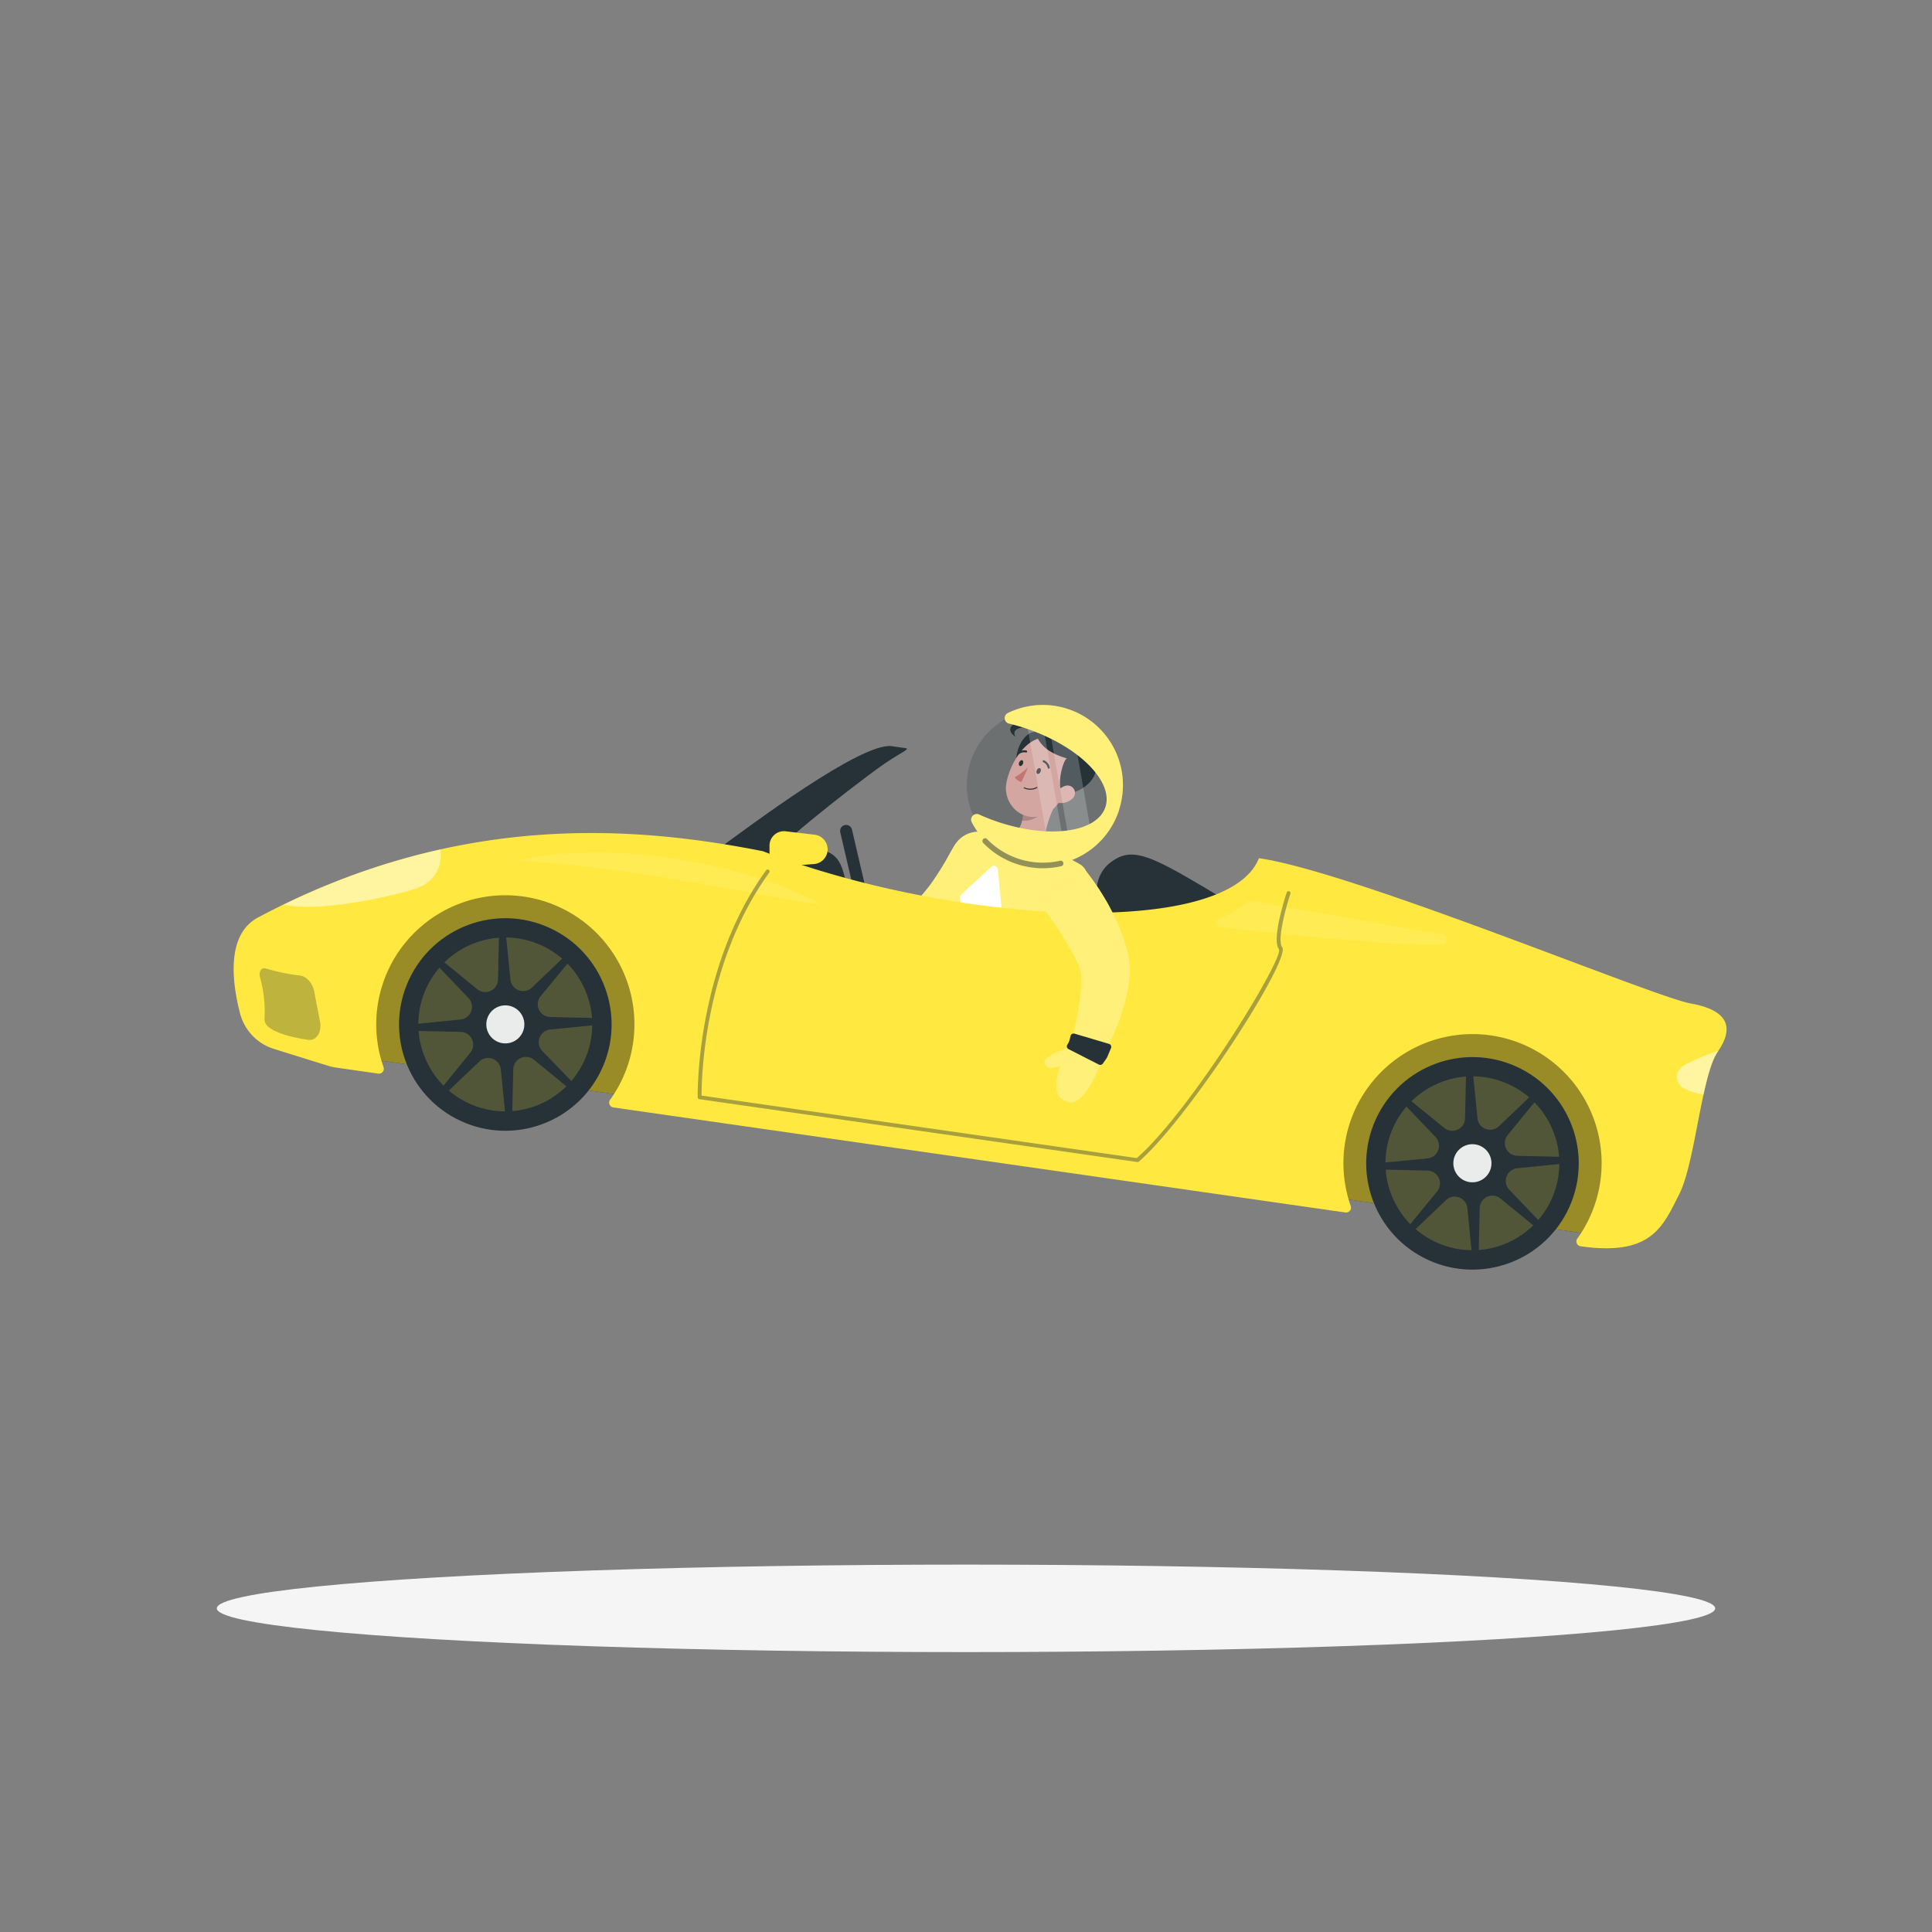 <svg xmlns="http://www.w3.org/2000/svg" viewBox="0 0 500 500"><rect x="0" y="0" width="500" height="500" fill="#808080" stroke="none"/><g id="freepik--Shadow--inject-1545"><ellipse id="freepik--path--inject-1545" cx="250" cy="416.24" rx="193.89" ry="11.32" style="fill:#f5f5f5"></ellipse></g><g id="freepik--Starman--inject-1545"><path d="M264.25,199.43c1.44.44,5.82-1.37,7.47-3.1s-2.06-7.87-4.82-6.74C263.2,191.09,261.71,198.65,264.25,199.43Z" style="fill:#263238"></path><path d="M261.53,222.51l-.44,1-.42.87-.89,1.7c-.6,1.12-1.24,2.22-1.9,3.31a64.45,64.45,0,0,1-4.43,6.37,44.15,44.15,0,0,1-5.67,6A28.08,28.08,0,0,1,244,244.5a26.28,26.28,0,0,1-4.29,2.07A33.7,33.7,0,0,1,223,247.86a49,49,0,0,1-7.54-1.78c-1.21-.4-2.41-.82-3.59-1.3-.58-.24-1.17-.49-1.75-.76s-1.12-.53-1.79-.87l2.46-6.75,1.56.21,1.64.2c1.1.12,2.19.24,3.29.3a55.39,55.39,0,0,0,6.42.13,35.44,35.44,0,0,0,6-.72,26.2,26.2,0,0,0,2.68-.73,17.35,17.35,0,0,0,2.35-1,11.33,11.33,0,0,0,3.65-2.92,40.69,40.69,0,0,0,3.56-4.61c1.15-1.71,2.28-3.53,3.35-5.39.56-.92,1.08-1.87,1.61-2.81h0a2.11,2.11,0,0,1,2.65-1.05Z" style="fill:#FFE940"></path><path d="M261.53,222.51l-.44,1-.42.87-.89,1.7c-.6,1.12-1.24,2.22-1.9,3.31a64.45,64.45,0,0,1-4.43,6.37,44.15,44.15,0,0,1-5.67,6A28.08,28.08,0,0,1,244,244.5a26.28,26.28,0,0,1-4.29,2.07A33.7,33.7,0,0,1,223,247.86a49,49,0,0,1-7.54-1.78c-1.21-.4-2.41-.82-3.59-1.3-.58-.24-1.17-.49-1.75-.76s-1.12-.53-1.79-.87l2.46-6.75,1.56.21,1.64.2c1.1.12,2.19.24,3.29.3a55.39,55.39,0,0,0,6.42.13,35.44,35.44,0,0,0,6-.72,26.2,26.2,0,0,0,2.68-.73,17.35,17.35,0,0,0,2.35-1,11.33,11.33,0,0,0,3.65-2.92,40.69,40.69,0,0,0,3.56-4.61c1.15-1.71,2.28-3.53,3.35-5.39.56-.92,1.08-1.87,1.61-2.81h0a2.11,2.11,0,0,1,2.65-1.05Z" style="fill:#fff;opacity:0.3"></path><path d="M244.24,232.39A51.51,51.51,0,0,0,234.05,248a29.1,29.1,0,0,0,5.69-1.43A25.71,25.71,0,0,0,244,244.5a28.08,28.08,0,0,0,3.76-2.75,44.68,44.68,0,0,0,5.67-6c.6-.76,1.18-1.52,1.73-2.3C251.74,231.66,246.84,229.88,244.24,232.39Z" style="opacity:0.1"></path><path d="M247.1,218.69c-3.7,6-10.09,19.22-11.94,41.15l31.72,10.05c1.48-4,4.41-23.11,14.06-41a3.86,3.86,0,0,0-1.45-5.2,43.14,43.14,0,0,0-6.62-3.16,139.33,139.33,0,0,0-13.48-4.28c-1.79-.41-3.57-.72-5.11-.94A7.22,7.22,0,0,0,247.1,218.69Z" style="fill:#FFE940"></path><path d="M247.1,218.69c-3.7,6-10.09,19.22-11.94,41.15l31.72,10.05c1.48-4,4.41-23.11,14.06-41a3.86,3.86,0,0,0-1.45-5.2,43.14,43.14,0,0,0-6.62-3.16,139.33,139.33,0,0,0-13.48-4.28c-1.79-.41-3.57-.72-5.11-.94A7.22,7.22,0,0,0,247.1,218.69Z" style="fill:#fff;opacity:0.3"></path><path d="M249.36,241.68l-.91-9.31a1,1,0,0,1,.33-.87l7.72-7.1a1,1,0,0,1,1.74.66l.91,9.32a1.06,1.06,0,0,1-.33.87l-7.72,7.1A1,1,0,0,1,249.36,241.68Z" style="fill:#fff"></path><path d="M273.9,233.25c-1.15,2.41-1.11,8.2-.15,12.16.93-2.66,2-5.42,3.19-8.2Z" style="opacity:0.1"></path><path d="M274.1,206.24c-2,3.58-4.92,10.34-3.06,13.74,0,0-1.73,2.26-7.54.2-4.13-1.47-4.33-4-4.33-4,4.58.34,5.47-2.86,5.67-6.06Z" style="fill:#ffc3bd"></path><path d="M270.33,207.84l-5.48,2.31a13.34,13.34,0,0,1-.3,2.22c1.7.28,4.5-.79,5.21-2.44A6,6,0,0,0,270.33,207.84Z" style="opacity:0.2"></path><path d="M277.4,201.75c-2.53,4.81-3.77,7.75-7.41,9.17-5.47,2.12-10.56-2.89-9.52-8.36.94-4.92,4.92-12,10.65-11.75A7.42,7.42,0,0,1,277.4,201.75Z" style="fill:#ffc3bd"></path><path d="M274.66,204.61c-.79-1.27-.16-6,1.1-8s8.13,0,7.75,3C283,203.51,276.07,206.87,274.66,204.61Z" style="fill:#263238"></path><path d="M276.85,196.49c-11-2.91-7.21-8.51-11.41-8.29s-2.63,2.47-2.63,2.47-3.84-2.27,1.34-4.14,3.39.3,6.57.6c3.46.33,7-2.1,8.3,1.07s1.87,5.29,3.79,5.67c3.53.7,1,8-1.81,5.79Z" style="fill:#263238"></path><path d="M277.47,206.73a4.3,4.3,0,0,1-3.11,1.1c-1.51-.09-1.77-1.56-.94-2.73s2.43-2.27,3.75-1.6A1.93,1.93,0,0,1,277.47,206.73Z" style="fill:#ffc3bd"></path><path d="M269.27,199.76c-.18.4-.54.63-.8.51s-.33-.54-.15-.94.54-.64.81-.52S269.46,199.35,269.27,199.76Z" style="fill:#263238"></path><path d="M264.72,197.71c-.18.4-.54.63-.8.51s-.33-.54-.15-.94.54-.64.8-.52S264.9,197.3,264.72,197.71Z" style="fill:#263238"></path><path d="M266.08,198.56a15.89,15.89,0,0,1-3.47,2.58,2.54,2.54,0,0,0,1.76,1.22Z" style="fill:#ed847e"></path><path d="M267.38,204.3A3.79,3.79,0,0,1,265,204a.13.13,0,0,1-.07-.17.14.14,0,0,1,.18-.06,3.5,3.5,0,0,0,3.16-.08.13.13,0,0,1,.14.22A3.19,3.19,0,0,1,267.38,204.3Z" style="fill:#263238"></path><path d="M271.46,198.92a.26.26,0,0,1-.3-.19,2.11,2.11,0,0,0-1.16-1.48.25.25,0,0,1-.15-.33.26.26,0,0,1,.33-.15,2.56,2.56,0,0,1,1.49,1.84.26.26,0,0,1-.2.31Z" style="fill:#263238"></path><path d="M263.59,195.26a.26.26,0,0,1-.25-.08.27.27,0,0,1,0-.37,2.6,2.6,0,0,1,2.3-.57.26.26,0,0,1-.15.5,2.06,2.06,0,0,0-1.81.47A.21.21,0,0,1,263.59,195.26Z" style="fill:#263238"></path><circle cx="269.89" cy="203.24" r="19.69" transform="translate(-66.5 171.77) rotate(-31.64)" style="fill:#263238;opacity:0.2"></circle><path d="M265.21,184.11,272,222.82a19,19,0,0,0,3.92-.83l-6.71-38.43A18.69,18.69,0,0,0,265.21,184.11Z" style="fill:#fff;opacity:0.2"></path><path d="M270.75,183.56l6.61,37.9a19.84,19.84,0,0,0,2-1,18.66,18.66,0,0,0,3.46-2.43l-5.8-33.17A19.7,19.7,0,0,0,270.75,183.56Z" style="fill:#fff;opacity:0.2"></path><path d="M289.66,209.51a20.73,20.73,0,0,1-38.16,3.3,1.46,1.46,0,0,1,1.92-2l.22.1c12.75,5.7,26.77,5.7,31.33,0s-2.09-14.91-14.83-20.6a50.89,50.89,0,0,0-9-3.05,1.46,1.46,0,0,1-.27-2.75,20.73,20.73,0,0,1,28.77,24.95Z" style="fill:#FFE940"></path><path d="M289.66,209.51a20.73,20.73,0,0,1-38.16,3.3,1.46,1.46,0,0,1,1.92-2l.22.1c12.75,5.7,26.77,5.7,31.33,0s-2.09-14.91-14.83-20.6a50.89,50.89,0,0,0-9-3.05,1.46,1.46,0,0,1-.27-2.75,20.73,20.73,0,0,1,28.77,24.95Z" style="fill:#fff;opacity:0.3"></path><path d="M269.91,224.7a21.46,21.46,0,0,1-15.46-6.55.73.73,0,0,1,0-1,.72.72,0,0,1,1,0,20.09,20.09,0,0,0,18.87,5.61.72.72,0,0,1,.33,1.41A21.43,21.43,0,0,1,269.91,224.7Z" style="fill:#263238;opacity:0.5"></path><path d="M267.29,272.09c-21.05-4-33.76-10.75-34.29-11l2.05-3.84c.12.07,12.71,6.68,33.07,10.6Z" style="fill:#263238"></path><path d="M211.15,245.18l3.25-8.83s-11.08-5-13.85-.95S202.06,242.08,211.15,245.18Z" style="fill:#FFE940"></path><path d="M211.15,245.18l3.25-8.83s-11.08-5-13.85-.95S202.06,242.08,211.15,245.18Z" style="fill:#fff;opacity:0.3"></path><path d="M209.72,236.37l4.28.85s-2.32-7.56-4.19-7.3S208,232.48,209.72,236.37Z" style="fill:#FFE940"></path><path d="M209.72,236.37l4.28.85s-2.32-7.56-4.19-7.3S208,232.48,209.72,236.37Z" style="fill:#fff;opacity:0.3"></path><path d="M266.2,260.48A.4.4,0,0,1,266,260a.36.36,0,1,1,.67.19A.42.42,0,0,1,266.2,260.48Z" style="opacity:0.2"></path><path d="M265.68,262.31a.4.4,0,0,1-.21-.53.41.41,0,0,1,.46-.34.41.41,0,0,1,.21.53A.42.42,0,0,1,265.68,262.31Z" style="opacity:0.2"></path><path d="M265.16,264.14a.46.46,0,0,1,.24-.87.46.46,0,0,1-.24.87Z" style="opacity:0.2"></path><path d="M266.93,261.68a.41.41,0,0,1-.21-.53.4.4,0,0,1,.46-.34.41.41,0,0,1,.21.53A.42.42,0,0,1,266.93,261.68Z" style="opacity:0.2"></path><path d="M266.41,263.5a.42.42,0,0,1-.22-.53c.07-.24.28-.39.46-.33a.42.42,0,0,1,.22.53C266.8,263.41,266.59,263.56,266.41,263.5Z" style="opacity:0.2"></path><path d="M265.89,265.33a.42.42,0,0,1-.22-.53c.07-.24.28-.39.46-.33a.4.4,0,0,1,.21.53C266.28,265.23,266.07,265.39,265.89,265.33Z" style="opacity:0.2"></path><path d="M216,236.11l-.91-.15a4.71,4.71,0,0,1-1.42-.5h0a.82.82,0,0,0-1.16.39l-3.4,8.15a.82.82,0,0,0,.34,1l1.19.72a5.1,5.1,0,0,0,.92.42l2.11.67a.81.81,0,0,0,1-.61l2-9.12A.83.83,0,0,0,216,236.11Z" style="fill:#263238"></path><polygon points="427.43 269.49 119.91 225.35 91.47 243.85 87.3 272.87 420.08 320.64 427.43 269.49"></polygon><polygon points="427.43 269.49 119.91 225.35 91.47 243.85 87.3 272.87 420.08 320.64 427.43 269.49" style="fill:#FFE940;opacity:0.6"></polygon><path d="M185.61,219.91c8.24-6,37.33-27.92,45.19-26.8l3.6.52c1.41.2-1.89,1.31-7.56,5.47-7.12,5.23-27.77,21.13-30.46,26.12C187.84,224,185.61,219.91,185.61,219.91Z" style="fill:#263238"></path><path d="M194.77,219.8c14.7-.56,19.32-.69,21.89,2.49s2.84,11.52,2.84,11.52l-26-9.46Z" style="fill:#263238"></path><path d="M318.36,233.65c-18.06-10.83-23.9-14.4-29.26-11.55-9.78,5.19-3.1,17.47-3.1,17.47l30.79,1.22Z" style="fill:#263238"></path><path d="M224.14,237.23h0a1.57,1.57,0,0,1-1.87-1.16l-4.81-20.67a1.56,1.56,0,0,1,1.16-1.87h0a1.57,1.57,0,0,1,1.87,1.16l4.81,20.67A1.55,1.55,0,0,1,224.14,237.23Z" style="fill:#263238"></path><path d="M444.55,272.18c-4.24,6.13-5.82,28.79-10,36.95s-7,16.05-25.49,13.4h0a1.26,1.26,0,0,1-.84-2,33.41,33.41,0,1,0-58.65-8.41,1.27,1.27,0,0,1-1.37,1.67L158.75,286.6a1.25,1.25,0,0,1-.84-2,33.41,33.41,0,1,0-58.65-8.42,1.26,1.26,0,0,1-1.36,1.67l-11-1.57a14.18,14.18,0,0,1-2-.46l-14-4.36a13.09,13.09,0,0,1-8.79-9.24c-2.06-8-3.62-20.36,4.66-24.77,51.6-27.44,97.47-23.72,130.65-17.16,51.09,19.46,120.38,22.33,128.38,1.81,24.64,3.54,101.94,35.85,111.79,37.61S448.8,266.05,444.55,272.18Z" style="fill:#FFE940"></path><path d="M133.75,222.77c23.71-5.61,59.13.39,78.42,11.17C205.75,233.8,161.91,223.68,133.75,222.77Z" style="fill:#fff;opacity:0.1"></path><path d="M322.74,233.45a20.31,20.31,0,0,1-7.08,4.23,1.15,1.15,0,0,0,.3,2.24c12.79,1.58,38.8,4.37,56.69,4.66a1.45,1.45,0,1,0,.27-2.88c-18.65-3.12-44.52-7.76-49.05-8.57A1.28,1.28,0,0,0,322.74,233.45Z" style="fill:#fff;opacity:0.1"></path><circle cx="130.78" cy="265.11" r="27.5" transform="translate(-164.71 273.74) rotate(-65.41)" style="fill:#263238"></circle><circle cx="381.06" cy="301.04" r="27.5" transform="translate(-51.23 522.31) rotate(-65.41)" style="fill:#263238"></circle><circle cx="130.78" cy="265.11" r="22.5" transform="translate(-83.72 61.7) rotate(-20.26)" style="fill:#FFE940;opacity:0.2"></circle><path d="M155.3,263.5l-12.91-.3a3.29,3.29,0,0,1-2.47-5.38L148,248l-1-1.34-9.34,8.92a3.3,3.3,0,0,1-5.56-2.06l-1.27-12.66-1.65-.24-.3,12.91a3.29,3.29,0,0,1-5.38,2.47l-9.85-8.05-1.33,1,8.91,9.34a3.29,3.29,0,0,1-2,5.55l-12.66,1.27-.24,1.65,12.91.3a3.29,3.29,0,0,1,2.47,5.38l-8,9.85,1,1.33,9.34-8.91a3.3,3.3,0,0,1,5.56,2.06l1.27,12.66,1.65.23.3-12.9a3.29,3.29,0,0,1,5.38-2.48l9.85,8.06,1.33-1L140.35,272a3.3,3.3,0,0,1,2.05-5.56l12.66-1.26Z" style="fill:#263238"></path><path d="M135.65,265.81a4.92,4.92,0,1,1-4.17-5.57A4.92,4.92,0,0,1,135.65,265.81Z" style="fill:#fff;opacity:0.9"></path><circle cx="381.06" cy="301.04" r="22.5" transform="translate(-87.76 174.39) rotate(-23.19)" style="fill:#FFE940;opacity:0.2"></circle><path d="M405.58,299.42l-12.9-.3a3.29,3.29,0,0,1-2.48-5.38l8.06-9.85-1-1.33-9.34,8.91a3.29,3.29,0,0,1-5.55-2.05l-1.27-12.66-1.65-.24-.3,12.91a3.29,3.29,0,0,1-5.38,2.47l-9.85-8-1.34,1,8.92,9.34a3.3,3.3,0,0,1-2.06,5.56L356.78,301l-.24,1.65,12.91.3a3.3,3.3,0,0,1,2.48,5.38l-8.06,9.85,1,1.33,9.34-8.91a3.29,3.29,0,0,1,5.55,2.05L381,325.32l1.65.24.3-12.91a3.29,3.29,0,0,1,5.38-2.47l9.85,8.06,1.34-1-8.92-9.34a3.3,3.3,0,0,1,2.06-5.56l12.66-1.27Z" style="fill:#263238"></path><path d="M385.94,301.74a4.93,4.93,0,1,1-4.18-5.57A4.92,4.92,0,0,1,385.94,301.74Z" style="fill:#fff;opacity:0.9"></path><path d="M114,219.85q-4.56,1-9.23,2.31a178.19,178.19,0,0,0-18.2,6.15q-6.49,2.56-13.14,5.79c8.13,1.94,25.09-1.39,33.46-3.89C114.33,228,114.26,222,114,219.85Z" style="fill:#fff;opacity:0.5"></path><path d="M294.37,300.73h-.07L181,284.47a.51.51,0,0,1-.43-.48c0-.33-.68-33.37,17.69-58.74a.5.5,0,1,1,.81.59c-17.05,23.55-17.52,53.79-17.5,57.7l112.63,16.17c14.11-12.33,37.82-51.24,36.81-54-2-2.4,1.57-13.48,2-14.74a.5.5,0,0,1,.95.32c-1.5,4.54-3.41,12.3-2.14,13.82,2.47,3-24.13,44.33-37.12,55.54A.5.5,0,0,1,294.37,300.73Z" style="fill:#263238;opacity:0.4"></path><path d="M210.6,223.62l-7.45.52a3.73,3.73,0,0,1-4-3.63l0-1.57a3.73,3.73,0,0,1,4.17-3.8l7.49.88a3.83,3.83,0,0,1,3.38,3.8h0A3.83,3.83,0,0,1,210.6,223.62Z" style="fill:#FFE940"></path><path d="M68.73,250.62a53.3,53.3,0,0,0,8.91,1.86c1.71.16,3.31,2,3.72,4.28s1,5.15,1.44,7.53c.57,2.83-.91,5.15-3.07,4.82-3.52-.53-8.34-1.59-10.48-3.55a2.66,2.66,0,0,1-.8-2.08,32.41,32.41,0,0,0-1.15-10.55C66.89,251.54,67.65,250.31,68.73,250.62Z" style="fill:#263238;opacity:0.3"></path><path d="M435.93,281.74a17.6,17.6,0,0,0,4.94,1.53c1.09-5,2.3-9.26,3.85-11.32h0a50.13,50.13,0,0,0-9.09,3.9A3.33,3.33,0,0,0,435.93,281.74Z" style="fill:#fff;opacity:0.5"></path><path d="M280.35,224.69l.49.46.57.7,1.07,1.42c.68,1,1.36,1.92,2,2.91s1.25,2,1.84,3,1.14,2.08,1.69,3.15a52.44,52.44,0,0,1,2.83,6.76c.2.59.38,1.2.55,1.82l.27.92.06.24.08.33.16.66a19.5,19.5,0,0,1,.41,4.72,34.06,34.06,0,0,1-1.25,7.67,57.51,57.51,0,0,1-2.3,6.71c-.87,2.14-1.86,4.2-2.9,6.21a67.31,67.31,0,0,1-3.46,5.91l-6.52-3c1-4,2-8.18,2.8-12.16.36-2,.71-4,.88-5.89.1-1,.15-1.87.19-2.76a19.05,19.05,0,0,0-.09-2.45,7.27,7.27,0,0,0-.39-1.71l-.05-.13,0-.06-.07-.15-.28-.61c-.18-.4-.36-.81-.59-1.22-.81-1.63-1.74-3.29-2.77-4.94-.51-.82-1-1.65-1.58-2.46s-1.08-1.65-1.65-2.46-1.13-1.63-1.7-2.43l-1.65-2.3Z" style="fill:#FFE940"></path><path d="M280.35,224.69l.49.46.57.7,1.07,1.42c.68,1,1.36,1.92,2,2.91s1.25,2,1.84,3,1.14,2.08,1.69,3.15a52.44,52.44,0,0,1,2.83,6.76c.2.59.38,1.2.55,1.82l.27.92.06.24.08.33.16.66a19.5,19.5,0,0,1,.41,4.72,34.06,34.06,0,0,1-1.25,7.67,57.51,57.51,0,0,1-2.3,6.71c-.87,2.14-1.86,4.2-2.9,6.21a67.31,67.31,0,0,1-3.46,5.91l-6.52-3c1-4,2-8.18,2.8-12.16.36-2,.71-4,.88-5.89.1-1,.15-1.87.19-2.76a19.05,19.05,0,0,0-.09-2.45,7.27,7.27,0,0,0-.39-1.71l-.05-.13,0-.06-.07-.15-.28-.61c-.18-.4-.36-.81-.59-1.22-.81-1.63-1.74-3.29-2.77-4.94-.51-.82-1-1.65-1.58-2.46s-1.08-1.65-1.65-2.46-1.13-1.63-1.7-2.43l-1.65-2.3Z" style="fill:#fff;opacity:0.3"></path><path d="M285.26,274.55l-8.53-4s-5.86,10.63-2.08,13.73S281.42,283.37,285.26,274.55Z" style="fill:#FFE940"></path><path d="M285.26,274.55l-8.53-4s-5.86,10.63-2.08,13.73S281.42,283.37,285.26,274.55Z" style="fill:#fff;opacity:0.3"></path><path d="M276.74,275l.83-4.29s-7.56,2.37-7.28,4.24S272.86,276.78,276.74,275Z" style="fill:#FFE940"></path><path d="M276.74,275l.83-4.29s-7.56,2.37-7.28,4.24S272.86,276.78,276.74,275Z" style="fill:#fff;opacity:0.3"></path><path d="M277.07,268.06l-.22.9a4.38,4.38,0,0,1-.61,1.38h0a.81.81,0,0,0,.31,1.18l7.85,4a.81.81,0,0,0,1-.25l.81-1.14a4,4,0,0,0,.48-.89l.84-2a.81.81,0,0,0-.53-1.09l-8.94-2.65A.82.82,0,0,0,277.07,268.06Z" style="fill:#263238"></path></g></svg>
